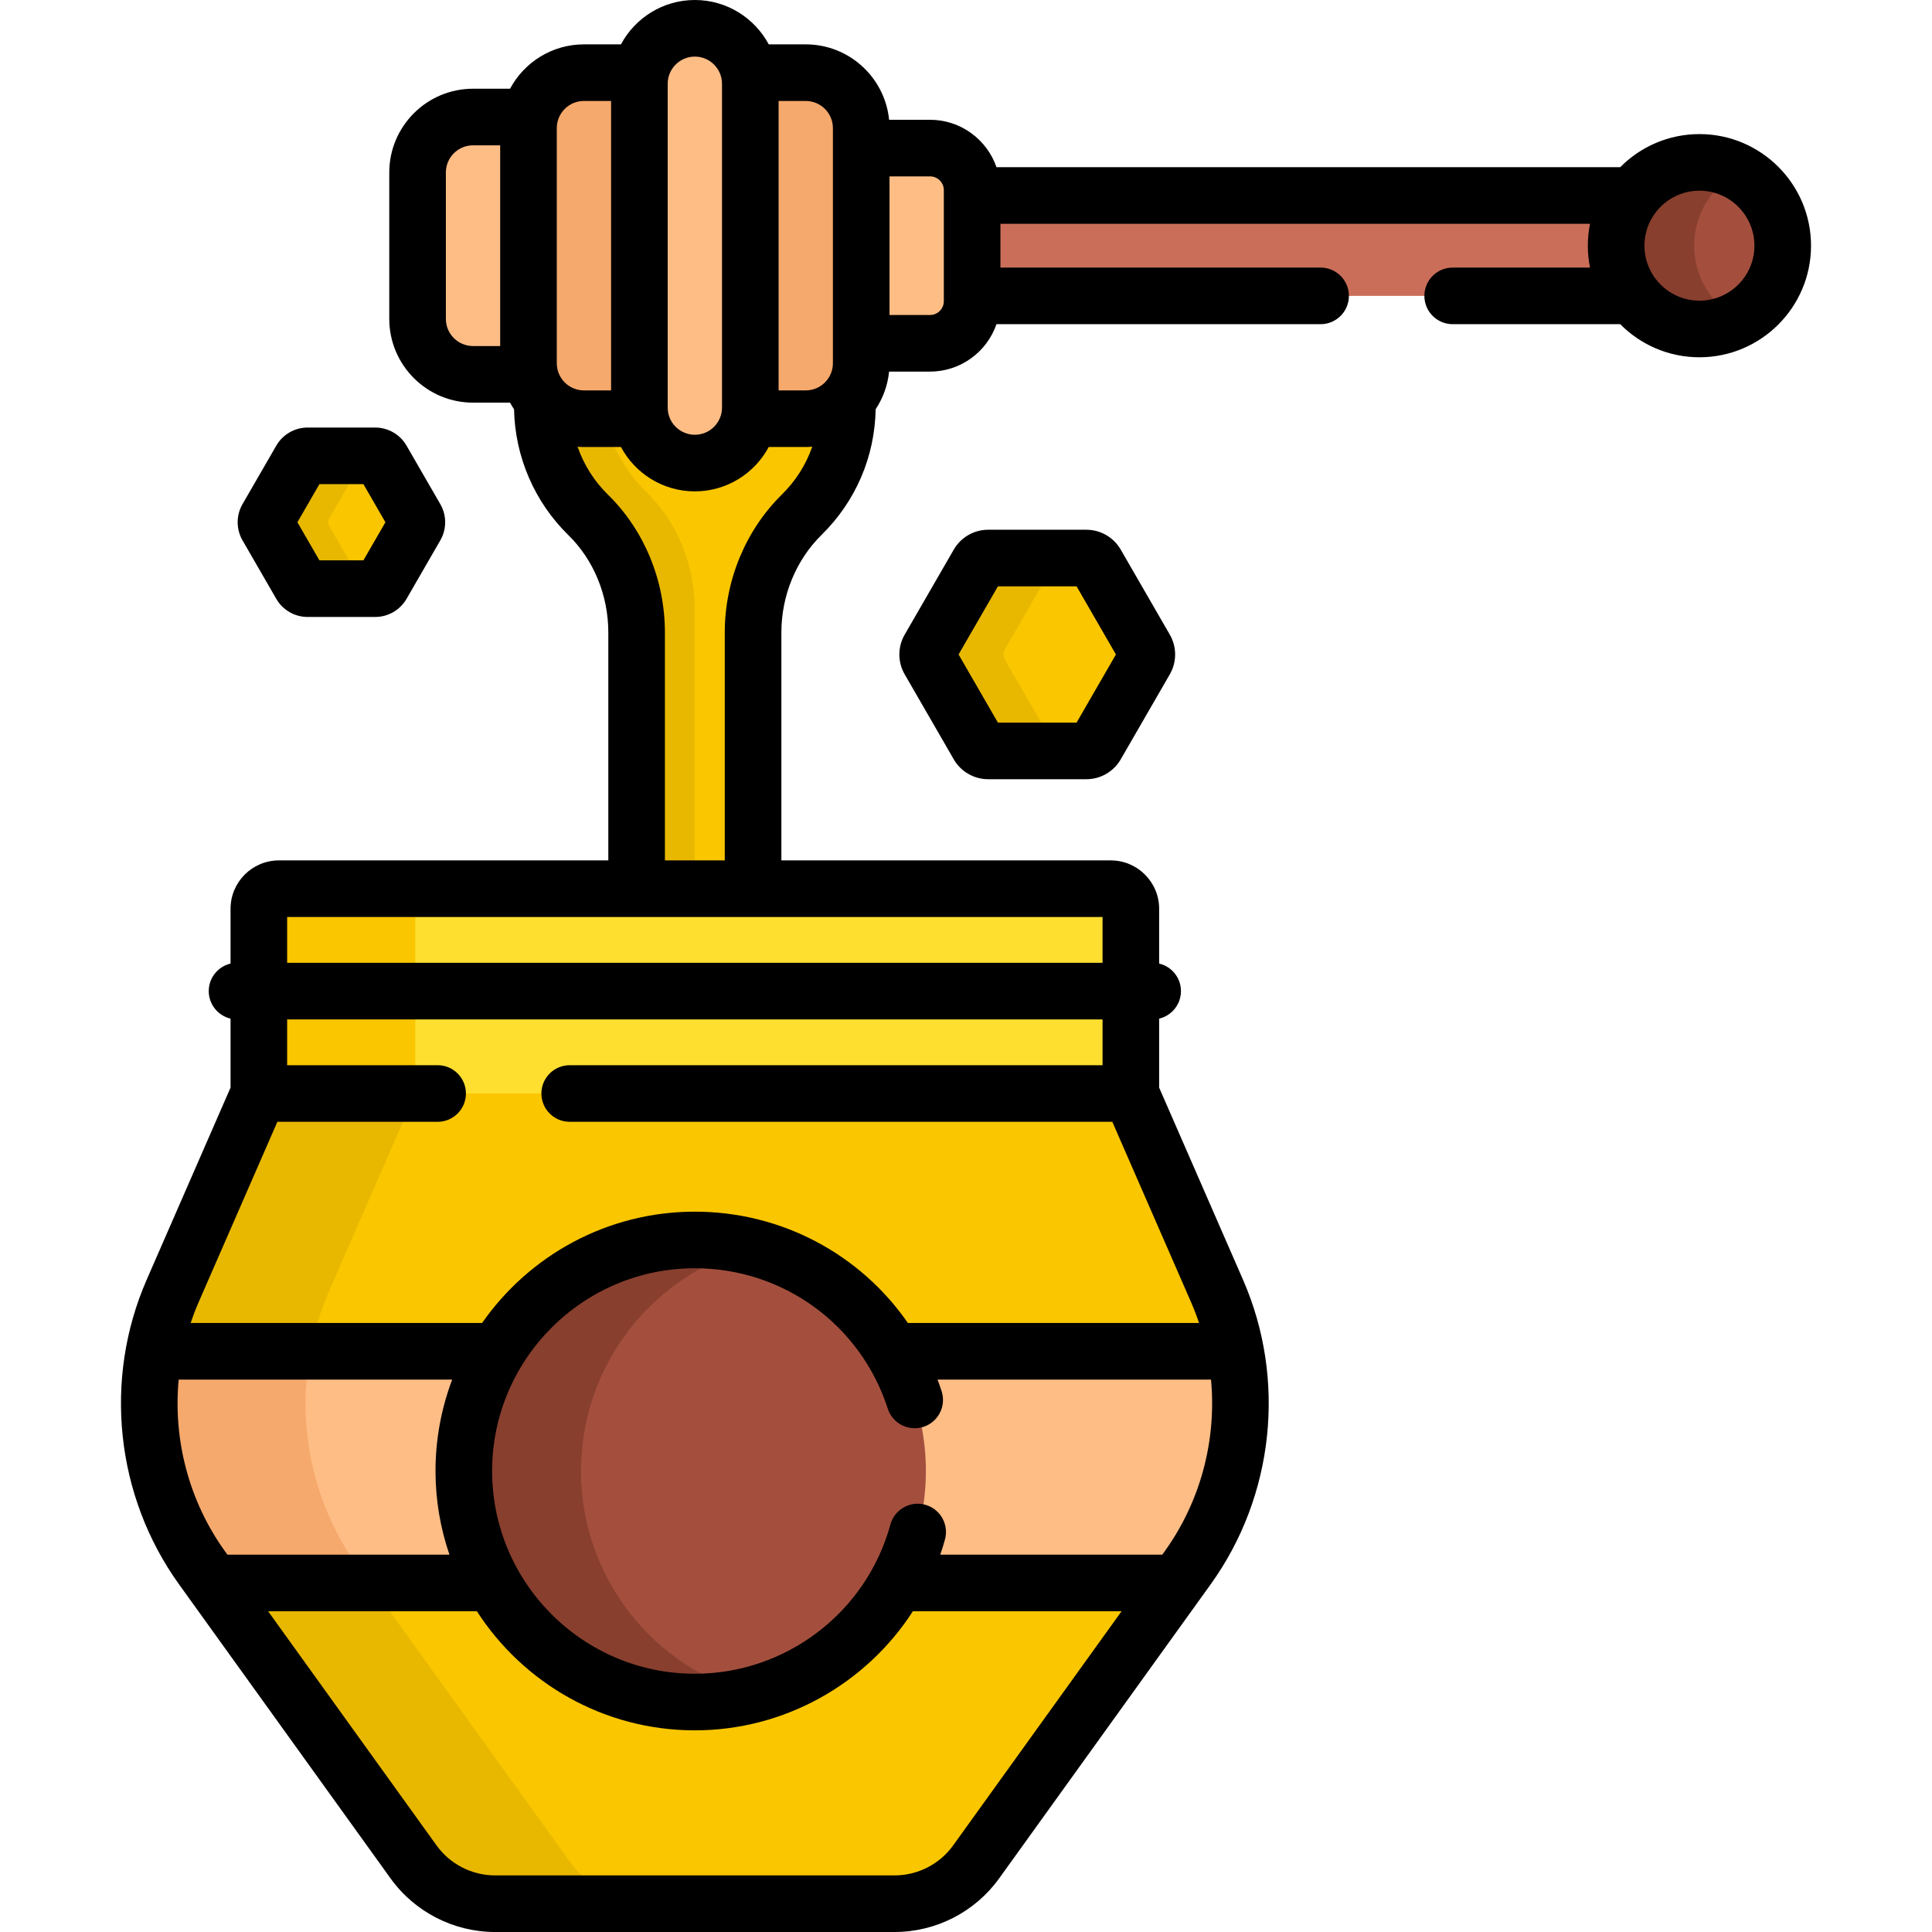 <svg id="Capa_1" enable-background="new 0 0 512 512" height="512" viewBox="0 0 512 512" width="512" xmlns="http://www.w3.org/2000/svg"><g><g><path d="m168.71 167.612v67.901h30.863v-67.905c0-11.715 4.57-23.028 12.923-31.241 7.46-7.335 12.087-17.54 12.087-28.829 0-.524-.02-1.042-.04-1.561-2.693 3.05-6.621 4.983-11.009 4.983h-14.991c-1.362 6.708-7.291 11.757-14.401 11.757-7.11 0-13.039-5.049-14.401-11.757h-14.991c-4.388 0-8.316-1.934-11.009-4.983-.449 11.947 4.278 22.795 12.128 30.47 8.348 8.163 12.841 19.489 12.841 31.165z" fill="#fac600"/><path d="m168.71 167.612v67.901h15.393v-73.999c0-11.676-4.493-23.002-12.841-31.165-5.334-5.215-9.219-11.897-11.029-19.389h-5.483c-4.388 0-8.316-1.934-11.009-4.983-.449 11.947 4.278 22.795 12.128 30.47 8.348 8.163 12.841 19.489 12.841 31.165z" fill="#e8b800"/><g><path d="m296.758 290.79 2.927-1v-48.955c0-2.939-2.382-5.321-5.321-5.321h-220.445c-2.939 0-5.321 2.382-5.321 5.321v48.955l2.819 1z" fill="#fedf30"/></g><g><path d="m110.064 240.835c0-2.939 2.382-5.321 5.321-5.321h-41.466c-2.939 0-5.321 2.382-5.321 5.321v48.955h41.466z" fill="#fac600"/></g><g><path d="m299.685 289.79h-231.087l-22.867 52.386c-10.519 24.099-7.555 51.958 7.799 73.304l56.07 77.95c4.999 6.95 13.037 11.07 21.599 11.07h105.885c8.561 0 16.6-4.12 21.599-11.07l56.07-77.95c15.354-21.346 18.318-49.205 7.799-73.304z" fill="#fac600"/></g><g fill="#e8b800"><path d="m82.282 358.103c1.026-5.414 2.658-10.758 4.915-15.927l22.867-52.386h-41.466l-22.867 52.386c-2.257 5.17-3.888 10.513-4.915 15.927z"/><path d="m151.066 493.43-53.178-73.93h-41.467l53.179 73.93c4.999 6.95 13.037 11.07 21.599 11.07h41.466c-8.561 0-16.599-4.12-21.599-11.07z"/></g><g fill="#ffbd86"><path d="m123.914 389.831c0-11.637 3.327-22.507 9.066-31.727h-92.164c-3.758 19.825.653 40.61 12.714 57.377l2.892 4.02h75.34c-4.985-8.766-7.848-18.887-7.848-29.67z"/><path d="m327.467 358.103h-92.164c5.739 9.22 9.066 20.09 9.066 31.727 0 10.783-2.863 20.905-7.847 29.669h75.34l2.892-4.02c12.06-16.766 16.471-37.551 12.713-57.376z"/></g><g><path d="m40.816 358.103c-3.758 19.825.653 40.61 12.714 57.377l2.892 4.02h41.466l-2.892-4.02c-12.061-16.767-16.472-37.552-12.714-57.377z" fill="#f6a96c"/></g></g><path d="m428.297 65.109c0-4.996 1.662-9.604 4.461-13.303h-175.136v26.606h175.135c-2.798-3.7-4.46-8.307-4.46-13.303z" fill="#ca6e59"/><g><circle cx="450.369" cy="65.109" fill="#a44f3e" r="22.073"/></g><g><path d="m448.975 65.109c0-8.454 4.754-15.794 11.733-19.502-3.085-1.639-6.603-2.571-10.339-2.571-12.19 0-22.073 9.882-22.073 22.073s9.882 22.073 22.073 22.073c3.737 0 7.255-.932 10.339-2.571-6.978-3.708-11.733-11.049-11.733-19.502z" fill="#883f2e"/></g><g><path d="m246.473 39.244h-18.243v51.73h18.243c6.157 0 11.149-4.991 11.149-11.149v-29.433c0-6.157-4.991-11.148-11.149-11.148z" fill="#ffbd86"/><path d="m140.053 96.265v-62.312c0-1.007.102-1.989.295-2.939h-14.991c-8.116 0-14.696 6.58-14.696 14.696v38.798c0 8.116 6.58 14.696 14.696 14.696h14.991c-.192-.95-.295-1.933-.295-2.939z" fill="#ffbd86"/><g fill="#f6a96c"><path d="m213.534 19.257h-14.991c.193.95.295 1.933.295 2.939v85.825c0 1.007-.102 1.989-.295 2.939h14.991c8.116 0 14.696-6.58 14.696-14.696v-62.311c0-8.116-6.58-14.696-14.696-14.696z"/><path d="m169.445 108.022v-85.826c0-1.007.102-1.989.295-2.939h-14.991c-8.116 0-14.696 6.58-14.696 14.696v62.312c0 8.116 6.58 14.696 14.696 14.696h14.991c-.192-.95-.295-1.933-.295-2.939z"/></g><g><path d="m184.142 122.718c-8.116 0-14.696-6.58-14.696-14.696v-85.826c0-8.116 6.58-14.696 14.696-14.696 8.116 0 14.696 6.58 14.696 14.696v85.825c0 8.117-6.58 14.697-14.696 14.697z" fill="#ffbd86"/></g></g><g><g><path d="m259.261 197.5-13.023-22.556c-.536-.928-.536-2.072 0-3l13.023-22.556c.536-.928 1.526-1.5 2.598-1.5h26.045c1.072 0 2.062.572 2.598 1.5l13.022 22.556c.536.928.536 2.072 0 3l-13.022 22.556c-.536.928-1.526 1.5-2.598 1.5h-26.045c-1.072 0-2.062-.572-2.598-1.5z" fill="#fac600"/></g><g><path d="m279.4 197.5-13.023-22.556c-.536-.928-.536-2.072 0-3l13.023-22.556c.536-.928 1.526-1.5 2.598-1.5h-20.139c-1.072 0-2.062.572-2.598 1.5l-13.023 22.556c-.536.928-.536 2.072 0 3l13.023 22.556c.536.928 1.526 1.5 2.598 1.5h20.139c-1.072 0-2.062-.572-2.598-1.5z" fill="#e8b800"/></g><g><path d="m79.721 154.967-8.967-15.532c-.369-.639-.369-1.427 0-2.066l8.967-15.531c.369-.639 1.051-1.033 1.789-1.033h17.934c.738 0 1.42.394 1.789 1.033l8.967 15.531c.369.639.369 1.427 0 2.066l-8.967 15.532c-.369.639-1.051 1.033-1.789 1.033h-17.933c-.739 0-1.42-.394-1.79-1.033z" fill="#fac600"/></g><g><path d="m96.219 154.967-8.967-15.532c-.369-.639-.369-1.427 0-2.066l8.967-15.531c.369-.639 1.051-1.033 1.789-1.033h-16.497c-.738 0-1.42.394-1.789 1.033l-8.967 15.531c-.369.639-.369 1.427 0 2.066l8.967 15.532c.369.639 1.051 1.033 1.789 1.033h16.498c-.739 0-1.421-.394-1.79-1.033z" fill="#e8b800"/></g></g><g><circle cx="184.142" cy="389.831" fill="#a44f3e" r="61.228"/></g><g><path d="m153.975 389.831c0-28.448 19.404-52.36 45.697-59.235-4.96-1.297-10.164-1.993-15.531-1.993-33.815 0-61.227 27.412-61.227 61.227s27.412 61.227 61.227 61.227c5.367 0 10.57-.696 15.531-1.993-26.293-6.874-45.697-30.785-45.697-59.233z" fill="#883f2e"/></g><g><path d="m450.369 35.536c-8.202 0-15.632 3.358-20.995 8.77h-165.292c-2.531-7.299-9.459-12.562-17.608-12.562h-10.854c-1.113-11.206-10.592-19.987-22.085-19.987h-9.811c-3.743-6.99-11.115-11.757-19.583-11.757-8.467 0-15.839 4.767-19.581 11.757h-9.811c-8.467 0-15.84 4.767-19.581 11.757h-9.811c-12.239 0-22.196 9.957-22.196 22.196v38.798c0 12.239 9.957 22.196 22.196 22.196h9.811c.323.604.683 1.184 1.058 1.752.252 12.539 5.389 24.544 14.399 33.355 6.727 6.577 10.585 15.981 10.585 25.802v60.401h-87.291c-7.07 0-12.821 5.751-12.821 12.821v14.523c-3.311.779-5.779 3.745-5.779 7.294s2.468 6.515 5.779 7.294v18.279l-22.24 50.951c-11.521 26.391-8.231 57.308 8.584 80.684l56.07 77.95c6.391 8.886 16.742 14.19 27.687 14.19h105.885c10.946 0 21.296-5.305 27.687-14.19l56.071-77.95c16.815-23.377 20.104-54.293 8.584-80.684l-22.241-50.951v-18.279c3.312-.779 5.78-3.745 5.78-7.294s-2.468-6.515-5.78-7.294v-14.523c0-7.07-5.751-12.821-12.821-12.821h-87.292v-60.405c0-9.781 3.893-19.219 10.681-25.893 9.023-8.871 14.074-20.657 14.306-33.269 1.927-2.921 3.195-6.313 3.559-9.972h10.854c8.15 0 15.078-5.263 17.609-12.563h85.893c4.142 0 7.5-3.358 7.5-7.5s-3.358-7.5-7.5-7.5h-84.853v-11.606h156.249c-.375 1.877-.575 3.817-.575 5.803s.2 3.926.575 5.803h-36.396c-4.142 0-7.5 3.358-7.5 7.5s3.358 7.5 7.5 7.5h44.399c5.362 5.411 12.793 8.77 20.995 8.77 16.307 0 29.573-13.266 29.573-29.572.001-16.308-13.266-29.574-29.572-29.574zm-317.816 56.168h-7.196c-3.968 0-7.196-3.228-7.196-7.196v-38.798c0-3.968 3.228-7.196 7.196-7.196h7.196zm44.393-69.508c0-3.968 3.228-7.196 7.196-7.196s7.196 3.228 7.196 7.196v85.825c0 3.968-3.228 7.196-7.196 7.196-3.968 0-7.196-3.228-7.196-7.196zm-29.393 74.069v-62.312c0-3.968 3.228-7.196 7.196-7.196h7.196v76.704h-7.196c-3.968 0-7.196-3.228-7.196-7.196zm-87.935 314.836c-9.56-13.291-13.762-29.563-12.268-45.498h72.486c-2.85 7.54-4.422 15.702-4.422 24.228 0 7.757 1.31 15.209 3.69 22.169h-58.839zm192.976 77.95c-3.581 4.978-9.378 7.949-15.51 7.949h-105.885c-6.132 0-11.93-2.972-15.51-7.949l-44.634-62.051h55.323c12.247 18.966 33.556 31.558 57.763 31.558 23.767 0 45.371-12.318 57.784-31.558h55.303zm56.071-77.95-.647.899h-58.837c.451-1.324.877-2.661 1.249-4.023 1.092-3.996-1.263-8.12-5.258-9.211-3.996-1.091-8.12 1.263-9.211 5.258-6.36 23.277-27.668 39.535-51.819 39.535-29.625 0-53.727-24.102-53.727-53.728s24.102-53.728 53.727-53.728c23.394 0 43.94 14.95 51.127 37.202 1.273 3.941 5.498 6.102 9.442 4.832 3.941-1.273 6.105-5.5 4.832-9.442-.337-1.045-.705-2.073-1.088-3.092h72.477c1.495 15.935-2.707 32.207-12.267 45.498zm-13.889-113.811 20.903 47.887c.779 1.785 1.467 3.597 2.081 5.427h-77.161c-12.589-18.177-33.441-29.5-56.458-29.5-23.321 0-43.953 11.686-56.384 29.5h-77.234c.614-1.83 1.302-3.642 2.081-5.427l20.903-47.887h42.468c4.142 0 7.5-3.358 7.5-7.5s-3.358-7.5-7.5-7.5h-39.878v-12.138h216.088v12.138h-141.21c-4.142 0-7.5 3.358-7.5 7.5s3.358 7.5 7.5 7.5zm-2.591-54.277v12.138h-216.088v-12.138zm-84.947-111.993c-9.637 9.476-15.165 22.812-15.165 36.589v60.405h-15.863v-60.401c0-13.833-5.503-27.146-15.098-36.527-3.666-3.585-6.391-7.944-8.046-12.691.556.042 1.117.067 1.683.067h9.811c3.742 6.99 11.114 11.757 19.581 11.757s15.839-4.767 19.581-11.757h9.811c.58 0 1.151-.038 1.72-.082-1.636 4.715-4.344 9.03-8.015 12.64zm13.492-34.755c0 3.968-3.228 7.196-7.196 7.196h-7.196v-76.704h7.196c3.968 0 7.196 3.228 7.196 7.196zm29.392-16.44c0 2.012-1.637 3.649-3.649 3.649h-10.743v-36.73h10.744c2.012 0 3.649 1.637 3.649 3.649v29.432zm200.247-.144c-8.035 0-14.572-6.537-14.572-14.572 0-8.036 6.537-14.573 14.572-14.573 8.036 0 14.573 6.537 14.573 14.573 0 8.035-6.538 14.572-14.573 14.572z"/><path d="m287.904 140.389h-26.045c-3.739 0-7.223 2.011-9.093 5.25l-13.022 22.555c-1.871 3.239-1.871 7.263 0 10.501l13.022 22.556v.001c1.87 3.238 5.354 5.249 9.093 5.249h26.045c3.74 0 7.225-2.012 9.093-5.25l13.021-22.555c1.871-3.239 1.871-7.263 0-10.501l-13.021-22.554c-1.868-3.24-5.353-5.252-9.093-5.252zm-2.598 51.111h-20.849l-10.424-18.056 10.424-18.056h20.849l10.424 18.056z"/><path d="m73.226 158.717c0 .001.001.001 0 0 1.704 2.951 4.878 4.783 8.284 4.783h17.934c3.406 0 6.58-1.832 8.284-4.783l8.967-15.531c1.704-2.951 1.704-6.617 0-9.567l-8.968-15.532c-1.704-2.95-4.877-4.782-8.284-4.782h-17.933c-3.406 0-6.58 1.832-8.284 4.783l-8.969 15.534c-1.701 2.948-1.701 6.612.001 9.563zm11.422-30.411h11.66l5.83 10.097-5.83 10.097h-11.66l-5.83-10.097z"/></g></g></svg>